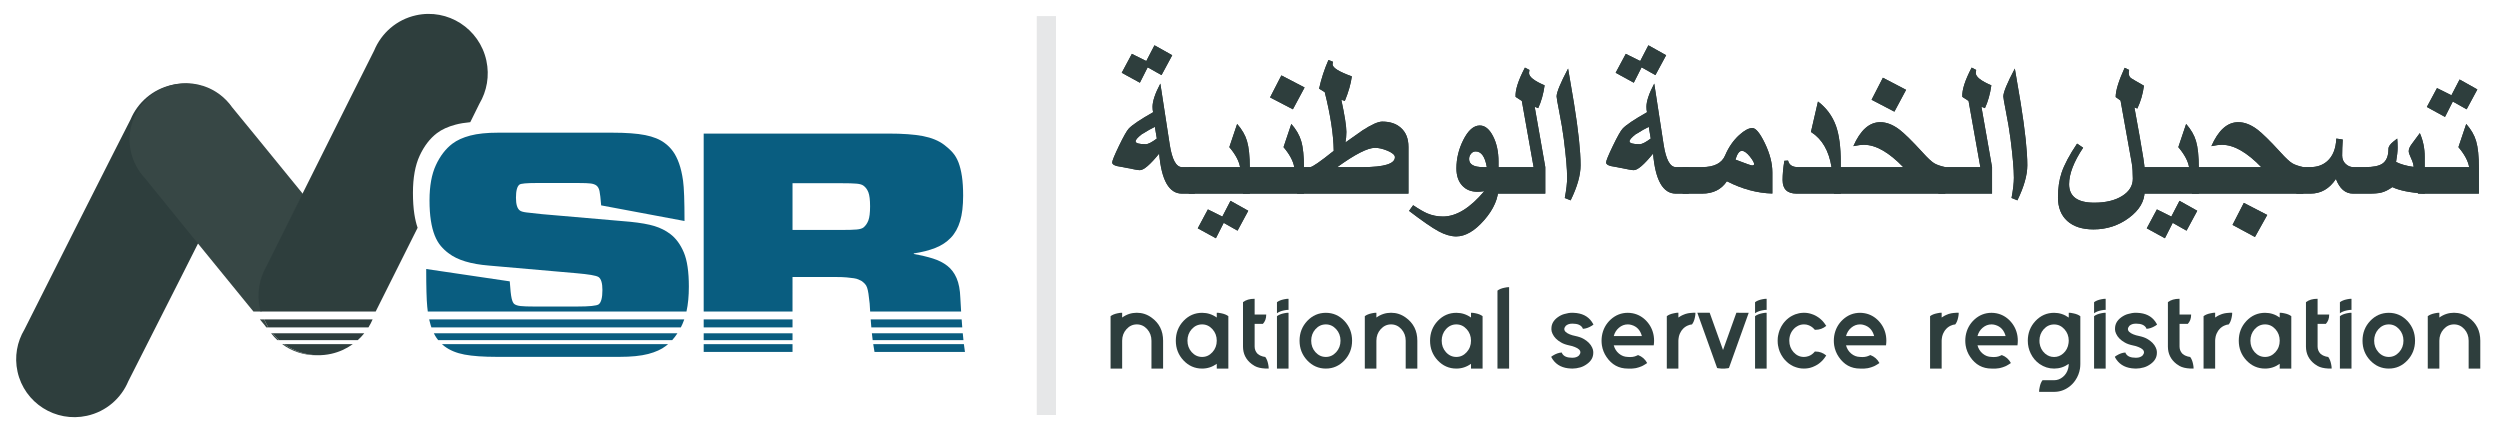 <?xml version="1.0" encoding="utf-8"?>
<!-- Generator: Adobe Illustrator 16.0.0, SVG Export Plug-In . SVG Version: 6.00 Build 0)  -->
<!DOCTYPE svg PUBLIC "-//W3C//DTD SVG 1.1//EN" "http://www.w3.org/Graphics/SVG/1.1/DTD/svg11.dtd">
<svg version="1.1" id="Layer_1" xmlns:x="http://ns.adobe.com/Extensibility/1.0/" xmlns:i="http://ns.adobe.com/AdobeIllustrator/10.0/" xmlns:graph="http://ns.adobe.com/Graphs/1.0/"
	 xmlns="http://www.w3.org/2000/svg" xmlns:xlink="http://www.w3.org/1999/xlink" xmlns:a="http://ns.adobe.com/AdobeSVGViewerExtensions/3.0/"
	 x="0px" y="0px" width="668px" height="115.667px" viewBox="0 0 668 115.667" enable-background="new 0 0 668 115.667"
	 xml:space="preserve">
<rect x="277.023" y="4.299" fill="#E6E7E8" width="5.144" height="106.584"/>
<g>
	<g>
		<g>
			<g>
				<g>
					<path fill="#2E3E3D" d="M573.043,51.084c0,2.675-1.391,5.042-4.167,7.111c-2.779,2.065-5.946,3.099-9.505,3.099
						c-2.987,0-5.312-0.747-6.979-2.242c-1.666-1.494-2.5-3.593-2.5-6.301c0-2.482,0.321-4.678,0.963-6.588
						c0.73-2.169,2.109-4.765,4.141-7.786l1.616,1.093c-2.503,3.751-3.75,6.997-3.75,9.739c0,3.3,2.238,4.949,6.717,4.949
						c3.056,0,5.538-0.594,7.448-1.784c1.909-1.189,2.864-2.731,2.864-4.622c0-1.632-0.096-3.023-0.285-4.168
						c-0.991-5.574-1.988-11.147-2.996-16.718l-1.302-0.938c-0.017-1.666,0.782-4.27,2.396-7.811l1.199,0.572
						c-0.071,0.242-0.105,0.52-0.105,0.832c0,0.591,0.2,1.043,0.597,1.356c0.158,0.121,1.312,0.799,3.466,2.029
						c-0.278,2.153-0.869,4.185-1.771,6.097l-0.78-0.314l1.403,7.76c0.888,4.929,1.331,7.865,1.331,8.801V51.084z"/>
					<path fill="#2E3E3D" d="M587.522,51.734h-16.304v-7.08h13.699c-0.278-1.633-1.234-3.413-2.866-5.341l2.084-6.197
						c1.302,1.494,2.178,3.014,2.63,4.556c0.504,1.668,0.757,4.088,0.757,7.267V51.734z M587.105,56.319l-2.864,5.313l-3.698-2.083
						l-2.084,4.112l-4.843-2.656l2.708-5.05l3.854,1.927l2.188-4.218L587.105,56.319z"/>
					<path fill="#2E3E3D" d="M615.438,51.734h-29.739v-7.08h18.515c-3.854-3.976-7.344-5.965-10.468-5.965
						c-0.816,0-1.771,0.121-2.864,0.363c1.873-4.27,4.27-6.405,7.186-6.405c1.65,0,3.342,0.65,5.08,1.954
						c1.388,1.058,3.463,3.099,6.223,6.118c1.319,1.46,2.335,2.415,3.047,2.866c0.66,0.417,1.666,0.774,3.021,1.07V51.734z
						 M605.803,57.437l-3.282,5.889l-5.989-3.231l3.021-5.885L605.803,57.437z"/>
					<path fill="#2E3E3D" d="M647.884,51.734c-3.906-0.258-6.787-0.84-8.646-1.743c-1.043,0.746-2.023,1.231-2.944,1.459
						c-0.745,0.191-1.848,0.284-3.307,0.284h-4.244c-2.064,0-3.593-1.31-4.582-3.93c-1.719,2.621-3.994,3.93-6.823,3.93h-3.725
						v-7.08h3.725c1.788,0,3.28-0.522,4.479-1.565c1.51-1.319,2.326-3.342,2.447-6.066l1.718,0.26
						c-0.103,1.562-0.154,2.983-0.154,4.27c0,0.904,0.304,1.645,0.912,2.227c0.605,0.583,1.303,0.875,2.083,0.875h3.204
						c2.099,0,3.609-0.305,4.529-0.915c1.095-0.728,1.64-2.047,1.64-3.956c0-0.607,0.452-1.27,1.356-1.98l0.988-0.78
						c0.069,0.695,0.104,1.51,0.104,2.447c0,0.954-0.137,2.223-0.417,3.803c1.232,0.625,2.795,1.068,4.689,1.328
						c0-0.589-0.218-1.351-0.653-2.279c-0.433-0.928-0.65-1.565-0.65-1.913c0-0.556,0.25-1.175,0.755-1.851l2.215-2.995
						c0.867,1.979,1.301,4.088,1.301,6.33V51.734z"/>
					<path fill="#2E3E3D" d="M662.363,51.734h-16.302v-7.08h13.697c-0.278-1.633-1.231-3.413-2.864-5.341l2.084-6.197
						c1.303,1.494,2.179,3.014,2.631,4.556c0.502,1.668,0.754,4.088,0.754,7.267V51.734z M661.947,23.897l-2.865,5.312l-3.697-2.081
						l-2.082,4.113l-4.846-2.654l2.71-5.052l3.852,1.925l2.188-4.218L661.947,23.897z"/>
				</g>
				<g>
					<path fill="#2E3E3D" d="M451.207,51.734h-3.412c-3.454,0-5.485-3.567-6.093-10.703c-2.396,2.953-4.114,4.431-5.156,4.431
						c-0.294,0-0.711-0.055-1.249-0.159l-3.178-0.625l-1.719-0.313c-0.834-0.225-1.25-0.538-1.25-0.937
						c0-0.453,0.608-1.936,1.823-4.454c1.215-2.516,2.082-4.052,2.605-4.608c0.9-0.972,3.071-2.431,6.508-4.376
						c-0.104-0.416-0.156-0.903-0.156-1.458c0-1.493,0.694-3.558,2.084-6.197l2.5,16.249c0.624,4.047,1.718,6.07,3.28,6.07h3.412
						V51.734z M445.191,14.757l-2.865,5.313l-3.697-2.084l-2.083,4.117l-4.843-2.656l2.709-5.054l3.853,1.927l2.188-4.217
						L445.191,14.757z M441.078,37.023l-0.521-3.126c-0.781,0.348-1.979,1.026-3.593,2.032c-1.043,0.833-1.563,1.441-1.563,1.821
						c0,0.521,0.902,0.784,2.707,0.784C438.75,38.533,439.74,38.029,441.078,37.023z"/>
					<path fill="#2E3E3D" d="M473.577,51.708c-4.046-0.105-8.1-1.195-12.162-3.281c-1.458,2.205-3.672,3.306-6.639,3.306h-5.158
						v-7.08h5.158c3.227,0,5.285-1.035,6.171-3.102c0.937-2.205,2.195-4.028,3.775-5.467c1.388-1.251,2.561-1.876,3.517-1.876
						c0.9,0,2.005,1.337,3.307,4.01c1.354,2.811,2.031,5.416,2.031,7.814V51.708z M468.707,43.845c0-0.382-0.374-1.051-1.121-2.005
						c-0.833-1.023-1.554-1.537-2.16-1.537c-0.676,0-1.251,0.781-1.72,2.343c2.692,1.042,4.168,1.561,4.428,1.561
						C468.515,44.207,468.707,44.087,468.707,43.845z"/>
					<path fill="#2E3E3D" d="M491.856,51.734h-11.795c-2.5,0-3.75-1.203-3.75-3.619c0-1.528,0.154-3.246,0.468-5.155l0.991-0.051
						c0.276,1.164,1.161,1.746,2.655,1.746h8.958c-0.695-4.394-2.526-7.527-5.495-9.404l1.875-8.123
						c2.257,1.701,3.862,3.88,4.818,6.535c0.85,2.413,1.274,5.65,1.274,9.712V51.734z"/>
					<path fill="#2E3E3D" d="M519.774,51.734h-29.74v-7.08h18.516c-3.855-3.976-7.343-5.965-10.469-5.965
						c-0.815,0-1.771,0.121-2.863,0.363c1.873-4.27,4.27-6.405,7.187-6.405c1.65,0,3.343,0.65,5.078,1.954
						c1.389,1.058,3.464,3.099,6.224,6.118c1.319,1.46,2.335,2.415,3.046,2.866c0.661,0.417,1.667,0.774,3.022,1.07V51.734z
						 M509.305,24.002l-3.125,5.834l-6.094-3.179l3.021-5.886L509.305,24.002z"/>
					<path fill="#2E3E3D" d="M532.273,51.734H517.95v-7.08h11.199l-3.151-17.684l-1.667-1.094c-0.122-1.805,0.711-4.407,2.5-7.812
						l1.198,0.625c0,0.104-0.035,0.381-0.104,0.832c0,1.009,1.387,2.102,4.165,3.281c-0.329,2.31-0.902,4.341-1.719,6.096
						l-0.936-0.366l2.838,16.122V51.734z"/>
					<path fill="#2E3E3D" d="M541.699,44.159c0,2.622-0.885,5.744-2.656,9.373l-1.561-0.624c0.417-2.222,0.625-4.028,0.625-5.417
						c0-2.24-0.298-5.677-0.887-10.313c-0.277-2.187-0.695-4.677-1.25-7.474c-0.452-2.29-0.678-3.603-0.678-3.933
						c0-1.093,1.024-3.578,3.074-7.447l1.563,9.22C541.109,34.872,541.699,40.408,541.699,44.159z"/>
				</g>
				<g>
					<path fill="#2E3E3D" d="M319.234,51.734h-3.409c-3.457,0-5.487-3.567-6.094-10.703c-2.396,2.953-4.115,4.431-5.157,4.431
						c-0.295,0-0.712-0.055-1.25-0.159l-3.177-0.625l-1.719-0.313c-0.833-0.225-1.25-0.538-1.25-0.937
						c0-0.453,0.607-1.936,1.823-4.454c1.216-2.516,2.084-4.052,2.606-4.608c0.901-0.972,3.072-2.431,6.509-4.376
						c-0.104-0.416-0.156-0.903-0.156-1.458c0-1.493,0.693-3.558,2.083-6.197l2.5,16.249c0.625,4.047,1.72,6.07,3.283,6.07h3.409
						V51.734z M313.22,14.757l-2.864,5.313l-3.7-2.084l-2.083,4.117l-4.845-2.656l2.709-5.054l3.854,1.927l2.187-4.217
						L313.22,14.757z M309.106,37.023l-0.523-3.126c-0.78,0.348-1.978,1.026-3.593,2.032c-1.042,0.833-1.562,1.441-1.562,1.821
						c0,0.521,0.903,0.784,2.709,0.784C306.779,38.533,307.768,38.029,309.106,37.023z"/>
					<path fill="#2E3E3D" d="M333.949,51.734h-16.302v-7.08h13.698c-0.278-1.633-1.233-3.413-2.865-5.341l2.084-6.197
						c1.302,1.494,2.177,3.014,2.629,4.556c0.502,1.668,0.756,4.088,0.756,7.267V51.734z M333.532,56.319l-2.864,5.313l-3.698-2.083
						l-2.084,4.112l-4.843-2.656l2.708-5.05l3.856,1.927l2.188-4.218L333.532,56.319z"/>
					<path fill="#2E3E3D" d="M348.427,51.734h-16.301v-7.08h13.697c-0.277-1.633-1.233-3.413-2.863-5.341l2.083-6.197
						c1.302,1.494,2.179,3.014,2.629,4.556c0.505,1.668,0.756,4.088,0.756,7.267V51.734z M348.583,23.377l-3.126,5.831l-6.093-3.177
						l3.022-5.882L348.583,23.377z"/>
					<path fill="#2E3E3D" d="M376.343,51.734h-29.739v-7.08h3.464c0.591,0,2.69-1.452,6.302-4.351
						c-0.069-4.394-0.868-9.618-2.396-15.677l-1.51-0.939c0.572-2.603,1.405-5.155,2.499-7.655l1.198,0.47
						c0,0.122-0.035,0.345-0.105,0.678c0,0.918,1.719,1.993,5.158,3.228c-0.261,1.944-0.887,4.131-1.877,6.562l-0.938-0.314
						c0.903,4.204,1.355,7.068,1.355,8.594c0,1.007-0.088,1.945-0.26,2.814l4.582-3.23c2.414-1.564,4.168-2.343,5.261-2.343
						c2.049,0,3.688,0.538,4.921,1.615c1.391,1.198,2.084,2.917,2.084,5.155V51.734z M372.723,41.994
						c0-0.588-0.675-1.171-2.031-1.742c-1.233-0.505-2.326-0.755-3.28-0.755c-1.979,0-5.348,1.717-10.104,5.157h6.823
						C369.859,44.654,372.723,43.766,372.723,41.994z"/>
					<path fill="#2E3E3D" d="M400.405,49.938c0,2.988-1.271,5.937-3.814,8.855c-2.544,2.916-5.039,4.375-7.487,4.375
						c-1.441,0-3.017-0.461-4.725-1.38c-1.711-0.922-4.338-2.737-7.878-5.444l1.092-1.51c1.615,1.077,2.873,1.806,3.776,2.186
						c1.304,0.556,2.701,0.833,4.192,0.833c3.559,0,7.239-2.255,11.042-6.77c-0.729,0.105-1.337,0.156-1.822,0.156
						c-1.721,0-3.086-0.56-4.103-1.679c-1.015-1.118-1.522-2.641-1.522-4.568c0-2.605,0.606-5.122,1.822-7.554
						c1.301-2.604,2.777-3.907,4.428-3.907c1.371,0,2.548,0.951,3.527,2.853c0.981,1.9,1.472,4.18,1.472,6.836V49.938z
						 M397.28,44.654c-0.485-2.797-1.476-4.194-2.969-4.194c-0.538,0-0.98,0.232-1.328,0.704c-0.295,0.397-0.442,0.839-0.442,1.328
						c0,1.441,1.25,2.162,3.75,2.162H397.28z"/>
					<path fill="#2E3E3D" d="M412.904,51.734h-14.322v-7.08h11.199l-3.15-17.684l-1.668-1.094c-0.121-1.805,0.712-4.407,2.499-7.812
						l1.198,0.625c0,0.104-0.035,0.381-0.104,0.832c0,1.009,1.389,2.102,4.166,3.281c-0.33,2.31-0.901,4.341-1.717,6.096
						l-0.938-0.366l2.837,16.122V51.734z"/>
					<path fill="#2E3E3D" d="M422.333,44.159c0,2.622-0.886,5.744-2.658,9.373l-1.562-0.624c0.417-2.222,0.626-4.028,0.626-5.417
						c0-2.24-0.296-5.677-0.886-10.313c-0.278-2.187-0.694-4.677-1.249-7.474c-0.452-2.29-0.679-3.603-0.679-3.933
						c0-1.093,1.023-3.578,3.073-7.447l1.563,9.22C421.742,34.872,422.333,40.408,422.333,44.159z"/>
				</g>
				<g>
					<path fill="#2E3E3D" d="M573.043,51.084c0,2.675-1.391,5.042-4.167,7.111c-2.779,2.065-5.946,3.099-9.505,3.099
						c-2.987,0-5.312-0.747-6.979-2.242c-1.666-1.494-2.5-3.593-2.5-6.301c0-2.482,0.321-4.678,0.963-6.588
						c0.73-2.169,2.109-4.765,4.141-7.786l1.616,1.093c-2.503,3.751-3.75,6.997-3.75,9.739c0,3.3,2.238,4.949,6.717,4.949
						c3.056,0,5.538-0.594,7.448-1.784c1.909-1.189,2.864-2.731,2.864-4.622c0-1.632-0.096-3.023-0.285-4.168
						c-0.991-5.574-1.988-11.147-2.996-16.718l-1.302-0.938c-0.017-1.666,0.782-4.27,2.396-7.811l1.199,0.572
						c-0.071,0.242-0.105,0.52-0.105,0.832c0,0.591,0.2,1.043,0.597,1.356c0.158,0.121,1.312,0.799,3.466,2.029
						c-0.278,2.153-0.869,4.185-1.771,6.097l-0.78-0.314l1.403,7.76c0.888,4.929,1.331,7.865,1.331,8.801V51.084z"/>
					<path fill="#2E3E3D" d="M587.522,51.734h-16.304v-7.08h13.699c-0.278-1.633-1.234-3.413-2.866-5.341l2.084-6.197
						c1.302,1.494,2.178,3.014,2.63,4.556c0.504,1.668,0.757,4.088,0.757,7.267V51.734z M587.105,56.319l-2.864,5.313l-3.698-2.083
						l-2.084,4.112l-4.843-2.656l2.708-5.05l3.854,1.927l2.188-4.218L587.105,56.319z"/>
					<path fill="#2E3E3D" d="M615.438,51.734h-29.739v-7.08h18.515c-3.854-3.976-7.344-5.965-10.468-5.965
						c-0.816,0-1.771,0.121-2.864,0.363c1.873-4.27,4.27-6.405,7.186-6.405c1.65,0,3.342,0.65,5.08,1.954
						c1.388,1.058,3.463,3.099,6.223,6.118c1.319,1.46,2.335,2.415,3.047,2.866c0.66,0.417,1.666,0.774,3.021,1.07V51.734z
						 M605.803,57.437l-3.282,5.889l-5.989-3.231l3.021-5.885L605.803,57.437z"/>
					<path fill="#2E3E3D" d="M647.884,51.734c-3.906-0.258-6.787-0.84-8.646-1.743c-1.043,0.746-2.023,1.231-2.944,1.459
						c-0.745,0.191-1.848,0.284-3.307,0.284h-4.244c-2.064,0-3.593-1.31-4.582-3.93c-1.719,2.621-3.994,3.93-6.823,3.93h-3.725
						v-7.08h3.725c1.788,0,3.28-0.522,4.479-1.565c1.51-1.319,2.326-3.342,2.447-6.066l1.718,0.26
						c-0.103,1.562-0.154,2.983-0.154,4.27c0,0.904,0.304,1.645,0.912,2.227c0.605,0.583,1.303,0.875,2.083,0.875h3.204
						c2.099,0,3.609-0.305,4.529-0.915c1.095-0.728,1.64-2.047,1.64-3.956c0-0.607,0.452-1.27,1.356-1.98l0.988-0.78
						c0.069,0.695,0.104,1.51,0.104,2.447c0,0.954-0.137,2.223-0.417,3.803c1.232,0.625,2.795,1.068,4.689,1.328
						c0-0.589-0.218-1.351-0.653-2.279c-0.433-0.928-0.65-1.565-0.65-1.913c0-0.556,0.25-1.175,0.755-1.851l2.215-2.995
						c0.867,1.979,1.301,4.088,1.301,6.33V51.734z"/>
					<path fill="#2E3E3D" d="M662.363,51.734h-16.302v-7.08h13.697c-0.278-1.633-1.231-3.413-2.864-5.341l2.084-6.197
						c1.303,1.494,2.179,3.014,2.631,4.556c0.502,1.668,0.754,4.088,0.754,7.267V51.734z M661.947,23.897l-2.865,5.312l-3.697-2.081
						l-2.082,4.113l-4.846-2.654l2.71-5.052l3.852,1.925l2.188-4.218L661.947,23.897z"/>
				</g>
				<g>
					<path fill="#2E3E3D" d="M451.207,51.734h-3.412c-3.454,0-5.485-3.567-6.093-10.703c-2.396,2.953-4.114,4.431-5.156,4.431
						c-0.294,0-0.711-0.055-1.249-0.159l-3.178-0.625l-1.719-0.313c-0.834-0.225-1.25-0.538-1.25-0.937
						c0-0.453,0.608-1.936,1.823-4.454c1.215-2.516,2.082-4.052,2.605-4.608c0.9-0.972,3.071-2.431,6.508-4.376
						c-0.104-0.416-0.156-0.903-0.156-1.458c0-1.493,0.694-3.558,2.084-6.197l2.5,16.249c0.624,4.047,1.718,6.07,3.28,6.07h3.412
						V51.734z M445.191,14.757l-2.865,5.313l-3.697-2.084l-2.083,4.117l-4.843-2.656l2.709-5.054l3.853,1.927l2.188-4.217
						L445.191,14.757z M441.078,37.023l-0.521-3.126c-0.781,0.348-1.979,1.026-3.593,2.032c-1.043,0.833-1.563,1.441-1.563,1.821
						c0,0.521,0.902,0.784,2.707,0.784C438.75,38.533,439.74,38.029,441.078,37.023z"/>
					<path fill="#2E3E3D" d="M473.577,51.708c-4.046-0.105-8.1-1.195-12.162-3.281c-1.458,2.205-3.672,3.306-6.639,3.306h-5.158
						v-7.08h5.158c3.227,0,5.285-1.035,6.171-3.102c0.937-2.205,2.195-4.028,3.775-5.467c1.388-1.251,2.561-1.876,3.517-1.876
						c0.9,0,2.005,1.337,3.307,4.01c1.354,2.811,2.031,5.416,2.031,7.814V51.708z M468.707,43.845c0-0.382-0.374-1.051-1.121-2.005
						c-0.833-1.023-1.554-1.537-2.16-1.537c-0.676,0-1.251,0.781-1.72,2.343c2.692,1.042,4.168,1.561,4.428,1.561
						C468.515,44.207,468.707,44.087,468.707,43.845z"/>
					<path fill="#2E3E3D" d="M491.856,51.734h-11.795c-2.5,0-3.75-1.203-3.75-3.619c0-1.528,0.154-3.246,0.468-5.155l0.991-0.051
						c0.276,1.164,1.161,1.746,2.655,1.746h8.958c-0.695-4.394-2.526-7.527-5.495-9.404l1.875-8.123
						c2.257,1.701,3.862,3.88,4.818,6.535c0.85,2.413,1.274,5.65,1.274,9.712V51.734z"/>
					<path fill="#2E3E3D" d="M519.774,51.734h-29.74v-7.08h18.516c-3.855-3.976-7.343-5.965-10.469-5.965
						c-0.815,0-1.771,0.121-2.863,0.363c1.873-4.27,4.27-6.405,7.187-6.405c1.65,0,3.343,0.65,5.078,1.954
						c1.389,1.058,3.464,3.099,6.224,6.118c1.319,1.46,2.335,2.415,3.046,2.866c0.661,0.417,1.667,0.774,3.022,1.07V51.734z
						 M509.305,24.002l-3.125,5.834l-6.094-3.179l3.021-5.886L509.305,24.002z"/>
					<path fill="#2E3E3D" d="M532.273,51.734H517.95v-7.08h11.199l-3.151-17.684l-1.667-1.094c-0.122-1.805,0.711-4.407,2.5-7.812
						l1.198,0.625c0,0.104-0.035,0.381-0.104,0.832c0,1.009,1.387,2.102,4.165,3.281c-0.329,2.31-0.902,4.341-1.719,6.096
						l-0.936-0.366l2.838,16.122V51.734z"/>
					<path fill="#2E3E3D" d="M541.699,44.159c0,2.622-0.885,5.744-2.656,9.373l-1.561-0.624c0.417-2.222,0.625-4.028,0.625-5.417
						c0-2.24-0.298-5.677-0.887-10.313c-0.277-2.187-0.695-4.677-1.25-7.474c-0.452-2.29-0.678-3.603-0.678-3.933
						c0-1.093,1.024-3.578,3.074-7.447l1.563,9.22C541.109,34.872,541.699,40.408,541.699,44.159z"/>
				</g>
				<g>
					<path fill="#2E3E3D" d="M319.234,51.734h-3.409c-3.457,0-5.487-3.567-6.094-10.703c-2.396,2.953-4.115,4.431-5.157,4.431
						c-0.295,0-0.712-0.055-1.25-0.159l-3.177-0.625l-1.719-0.313c-0.833-0.225-1.25-0.538-1.25-0.937
						c0-0.453,0.607-1.936,1.823-4.454c1.216-2.516,2.084-4.052,2.606-4.608c0.901-0.972,3.072-2.431,6.509-4.376
						c-0.104-0.416-0.156-0.903-0.156-1.458c0-1.493,0.693-3.558,2.083-6.197l2.5,16.249c0.625,4.047,1.72,6.07,3.283,6.07h3.409
						V51.734z M313.22,14.757l-2.864,5.313l-3.7-2.084l-2.083,4.117l-4.845-2.656l2.709-5.054l3.854,1.927l2.187-4.217
						L313.22,14.757z M309.106,37.023l-0.523-3.126c-0.78,0.348-1.978,1.026-3.593,2.032c-1.042,0.833-1.562,1.441-1.562,1.821
						c0,0.521,0.903,0.784,2.709,0.784C306.779,38.533,307.768,38.029,309.106,37.023z"/>
					<path fill="#2E3E3D" d="M333.949,51.734h-16.302v-7.08h13.698c-0.278-1.633-1.233-3.413-2.865-5.341l2.084-6.197
						c1.302,1.494,2.177,3.014,2.629,4.556c0.502,1.668,0.756,4.088,0.756,7.267V51.734z M333.532,56.319l-2.864,5.313l-3.698-2.083
						l-2.084,4.112l-4.843-2.656l2.708-5.05l3.856,1.927l2.188-4.218L333.532,56.319z"/>
					<path fill="#2E3E3D" d="M348.427,51.734h-16.301v-7.08h13.697c-0.277-1.633-1.233-3.413-2.863-5.341l2.083-6.197
						c1.302,1.494,2.179,3.014,2.629,4.556c0.505,1.668,0.756,4.088,0.756,7.267V51.734z M348.583,23.377l-3.126,5.831l-6.093-3.177
						l3.022-5.882L348.583,23.377z"/>
					<path fill="#2E3E3D" d="M376.343,51.734h-29.739v-7.08h3.464c0.591,0,2.69-1.452,6.302-4.351
						c-0.069-4.394-0.868-9.618-2.396-15.677l-1.51-0.939c0.572-2.603,1.405-5.155,2.499-7.655l1.198,0.47
						c0,0.122-0.035,0.345-0.105,0.678c0,0.918,1.719,1.993,5.158,3.228c-0.261,1.944-0.887,4.131-1.877,6.562l-0.938-0.314
						c0.903,4.204,1.355,7.068,1.355,8.594c0,1.007-0.088,1.945-0.26,2.814l4.582-3.23c2.414-1.564,4.168-2.343,5.261-2.343
						c2.049,0,3.688,0.538,4.921,1.615c1.391,1.198,2.084,2.917,2.084,5.155V51.734z M372.723,41.994
						c0-0.588-0.675-1.171-2.031-1.742c-1.233-0.505-2.326-0.755-3.28-0.755c-1.979,0-5.348,1.717-10.104,5.157h6.823
						C369.859,44.654,372.723,43.766,372.723,41.994z"/>
					<path fill="#2E3E3D" d="M400.405,49.938c0,2.988-1.271,5.937-3.814,8.855c-2.544,2.916-5.039,4.375-7.487,4.375
						c-1.441,0-3.017-0.461-4.725-1.38c-1.711-0.922-4.338-2.737-7.878-5.444l1.092-1.51c1.615,1.077,2.873,1.806,3.776,2.186
						c1.304,0.556,2.701,0.833,4.192,0.833c3.559,0,7.239-2.255,11.042-6.77c-0.729,0.105-1.337,0.156-1.822,0.156
						c-1.721,0-3.086-0.56-4.103-1.679c-1.015-1.118-1.522-2.641-1.522-4.568c0-2.605,0.606-5.122,1.822-7.554
						c1.301-2.604,2.777-3.907,4.428-3.907c1.371,0,2.548,0.951,3.527,2.853c0.981,1.9,1.472,4.18,1.472,6.836V49.938z
						 M397.28,44.654c-0.485-2.797-1.476-4.194-2.969-4.194c-0.538,0-0.98,0.232-1.328,0.704c-0.295,0.397-0.442,0.839-0.442,1.328
						c0,1.441,1.25,2.162,3.75,2.162H397.28z"/>
					<path fill="#2E3E3D" d="M412.904,51.734h-14.322v-7.08h11.199l-3.15-17.684l-1.668-1.094c-0.121-1.805,0.712-4.407,2.499-7.812
						l1.198,0.625c0,0.104-0.035,0.381-0.104,0.832c0,1.009,1.389,2.102,4.166,3.281c-0.33,2.31-0.901,4.341-1.717,6.096
						l-0.938-0.366l2.837,16.122V51.734z"/>
					<path fill="#2E3E3D" d="M422.333,44.159c0,2.622-0.886,5.744-2.658,9.373l-1.562-0.624c0.417-2.222,0.626-4.028,0.626-5.417
						c0-2.24-0.296-5.677-0.886-10.313c-0.278-2.187-0.694-4.677-1.249-7.474c-0.452-2.29-0.679-3.603-0.679-3.933
						c0-1.093,1.023-3.578,3.073-7.447l1.563,9.22C421.742,34.872,422.333,40.408,422.333,44.159z"/>
				</g>
			</g>
		</g>
		<g>
			<g>
				<path fill="#2E3E3D" d="M62.64,45.756c1.96-3.269,2.728-7.254,1.848-11.261c-1.836-8.361-10.138-13.643-18.542-11.798
					c-5.167,1.135-9.167,4.704-11.057,9.226C34.503,32.566,6.817,87.349,6.527,88.042C4.568,91.31,3.8,95.295,4.681,99.301
					c1.836,8.361,10.138,13.644,18.542,11.798c5.167-1.134,9.167-4.702,11.056-9.225C34.665,101.232,62.351,46.449,62.64,45.756z"/>
				<g>
					<path fill="#374745" d="M69.675,82.45c-0.895-4.101-0.121-8.179,1.859-11.522c0.112-0.271,4.312-8.71,9.463-19.037
						c-8.899-10.93-18.709-22.952-18.985-23.245c-1.811-2.585-4.443-4.625-7.676-5.676c-7.909-2.567-16.401,1.762-18.969,9.671
						c-1.762,5.424-0.278,11.123,3.38,14.997c0.343,0.49,21.136,26.031,28.968,35.6h2.152C69.798,82.979,69.734,82.716,69.675,82.45
						z"/>
					<path fill="#374745" d="M70.604,85.345h-1.162c0.722,0.877,1.153,1.399,1.208,1.459c0.161,0.228,0.33,0.451,0.504,0.674h0.562
						C71.296,86.803,70.924,86.089,70.604,85.345z"/>
					<path fill="#374745" d="M72.844,89.057h-0.399c0.502,0.653,1.062,1.267,1.671,1.834h0.473
						C73.962,90.331,73.378,89.717,72.844,89.057z"/>
					<path fill="#374745" d="M75.4,91.96c1.275,0.945,2.722,1.704,4.314,2.221c1.681,0.545,3.389,0.777,5.06,0.731
						c-3.233-0.061-6.31-1.124-8.857-2.952H75.4z"/>
					<path fill="#2E3E3D" d="M70.604,85.345c0.32,0.744,0.692,1.458,1.112,2.133h26.732c0.425-0.681,0.798-1.395,1.116-2.133H70.604
						z"/>
					<path fill="#2E3E3D" d="M75.917,91.96c2.547,1.828,5.624,2.892,8.857,2.952c1.217,0.023,2.456-0.091,3.697-0.365
						c2.154-0.475,4.105-1.372,5.791-2.587H75.917z"/>
					<path fill="#2E3E3D" d="M69.442,82.45c0.058,0.267,0.122,0.529,0.192,0.788h30.75c1.901-3.773,6.384-12.729,11.203-22.375
						c-0.366-1.055-0.657-2.274-0.87-3.656c-0.252-1.629-0.377-3.516-0.377-5.659c0-4.051,0.598-7.367,1.795-9.951
						c1.196-2.583,2.741-4.594,4.633-6.032c1.274-0.969,2.934-1.724,4.981-2.268c1.13-0.299,2.438-0.514,3.909-0.649
						c1.474-2.964,2.391-4.817,2.441-4.94c1.981-3.344,2.755-7.423,1.859-11.525c-1.869-8.561-10.285-13.976-18.796-12.096
						c-5.235,1.157-9.282,4.804-11.192,9.431c-0.239,0.405-10.947,21.818-19.207,38.374c-5.152,10.327-9.352,18.765-9.463,19.037
						C69.32,74.271,68.546,78.349,69.442,82.45z"/>
					<path fill="#2E3E3D" d="M72.844,89.057c0.534,0.66,1.118,1.273,1.745,1.834h20.999c0.628-0.566,1.21-1.18,1.738-1.834H72.844z"
						/>
				</g>
			</g>
			<g>
				<path fill="none" d="M233.177,90.891c-0.08-0.605-0.148-1.217-0.212-1.834h-21.203v1.834H233.177z"/>
				<path fill="none" d="M228.932,61.322c0.825-0.081,1.417-0.258,1.776-0.529c0.573-0.461,1.013-1.091,1.319-1.892
					c0.305-0.8,0.458-2.055,0.458-3.764c0-1.736-0.153-2.991-0.458-3.764c-0.306-0.773-0.746-1.364-1.319-1.77
					c-0.359-0.271-0.951-0.448-1.776-0.528c-0.825-0.082-2.297-0.124-4.414-0.124h-12.756v12.492h12.756
					C226.635,61.444,228.107,61.404,228.932,61.322z"/>
				<path fill="none" d="M211.762,87.478h21.055c-0.057-0.689-0.113-1.4-0.167-2.133h-20.888V87.478z"/>
				<path fill="none" d="M188.026,90.891v-1.834h-7.018c-0.435,0.67-0.904,1.281-1.405,1.834H188.026z"/>
				<path fill="none" d="M182.838,85.345c-0.15,0.431-0.311,0.843-0.488,1.236c-0.139,0.307-0.282,0.604-0.431,0.896h6.106v-2.133
					H182.838z"/>
				<path fill="none" d="M232.054,78.492c-0.108-0.706-0.233-1.261-0.377-1.667c-0.144-0.407-0.341-0.74-0.592-0.997
					c-0.252-0.258-0.521-0.495-0.808-0.713c-0.323-0.163-0.628-0.312-0.915-0.447c-0.287-0.136-0.691-0.244-1.211-0.325
					c-0.521-0.082-1.167-0.155-1.938-0.224c-0.772-0.067-1.732-0.103-2.88-0.103h-11.572v9.222h20.743
					c-0.044-0.684-0.087-1.384-0.128-2.101C232.27,80.08,232.162,79.199,232.054,78.492z"/>
				<path fill="#095D80" d="M184.063,76.598c0-3.981-0.451-7.04-1.354-9.169c-0.903-2.132-2.109-3.767-3.62-4.908
					c-1.216-0.92-2.617-1.623-4.2-2.11c-1.584-0.487-3.74-0.87-6.465-1.148l-23.651-2.046c-1.953-0.195-3.343-0.349-4.172-0.461
					c-0.829-0.11-1.391-0.277-1.686-0.5c-0.701-0.502-1.05-1.644-1.05-3.426c0-1.866,0.313-3.036,0.939-3.51
					c0.368-0.277,1.878-0.417,4.531-0.417h11.273c1.51,0,2.588,0.042,3.233,0.126c0.644,0.083,1.15,0.264,1.52,0.542
					c0.405,0.307,0.682,0.802,0.829,1.484c0.146,0.682,0.293,1.956,0.441,3.822l22.27,4.177c0-5.346-0.129-8.932-0.387-10.757
					c-0.258-1.823-0.617-3.376-1.078-4.657c-0.461-1.281-1.004-2.354-1.631-3.216c-0.626-0.864-1.363-1.603-2.21-2.214
					c-1.29-0.974-3.021-1.678-5.195-2.11c-2.174-0.432-5.12-0.647-8.841-0.647h-30.447c-3.021,0-5.508,0.257-7.46,0.771
					c-1.954,0.516-3.537,1.233-4.753,2.152c-1.805,1.366-3.28,3.273-4.42,5.724c-1.142,2.451-1.713,5.597-1.713,9.441
					c0,2.032,0.119,3.821,0.359,5.367c0.239,1.546,0.581,2.876,1.023,3.988c0.441,1.114,0.985,2.055,1.63,2.821
					c0.644,0.766,1.354,1.427,2.127,1.983c2.321,1.783,5.894,2.869,10.721,3.259l23.43,2.047c1.583,0.139,2.882,0.292,3.896,0.458
					c1.013,0.169,1.686,0.363,2.017,0.587c0.663,0.5,0.995,1.643,0.995,3.425c0,2.063-0.332,3.343-0.995,3.844
					c-0.552,0.39-2.487,0.585-5.803,0.585h-11.438c-1.658,0-2.865-0.042-3.62-0.127c-0.756-0.083-1.317-0.264-1.686-0.541
					c-0.295-0.224-0.534-0.731-0.718-1.526c-0.185-0.793-0.351-2.304-0.498-4.531l-22.325-3.301c0,4.818,0.091,8.18,0.276,10.088
					c0.042,0.44,0.092,0.862,0.146,1.272h69.122C183.85,81.319,184.063,79.106,184.063,76.598z"/>
				<path fill="#095D80" d="M118.746,92.513c1.437,1.087,3.232,1.831,5.388,2.234c2.155,0.405,5.037,0.606,8.648,0.606h32.714
					c3.168,0,5.737-0.257,7.708-0.771c1.971-0.516,3.546-1.234,4.725-2.151c0.197-0.15,0.39-0.308,0.578-0.471h-60.42
					C118.299,92.156,118.518,92.34,118.746,92.513z"/>
				<path fill="#095D80" d="M182.35,86.582c0.177-0.394,0.338-0.806,0.488-1.236h-68.167c0.119,0.541,0.251,1.053,0.399,1.529
					c0.064,0.207,0.131,0.407,0.2,0.604h66.649C182.068,87.186,182.211,86.888,182.35,86.582z"/>
				<path fill="#095D80" d="M181.008,89.057h-65.082c0.216,0.438,0.446,0.841,0.692,1.201c0.15,0.22,0.307,0.431,0.469,0.633h62.516
					C180.104,90.338,180.573,89.727,181.008,89.057z"/>
				<rect x="188.026" y="85.345" fill="#095D80" width="23.736" height="2.133"/>
				<path fill="#095D80" d="M233.177,90.891h24.257c-0.062-0.576-0.122-1.187-0.181-1.834h-24.288
					C233.029,89.674,233.098,90.286,233.177,90.891z"/>
				<path fill="#095D80" d="M232.65,85.345c0.054,0.732,0.11,1.443,0.167,2.133h24.3c-0.057-0.704-0.111-1.415-0.163-2.133H232.65z"
					/>
				<rect x="188.026" y="91.96" fill="#095D80" width="23.736" height="2.073"/>
				<path fill="#095D80" d="M233.669,94.034h24.167c-0.097-0.614-0.191-1.308-0.282-2.073h-24.226
					C233.433,92.658,233.543,93.352,233.669,94.034z"/>
				<path fill="#095D80" d="M211.762,74.016h11.572c1.148,0,2.108,0.035,2.88,0.103c0.771,0.068,1.417,0.142,1.938,0.224
					c0.52,0.081,0.924,0.189,1.211,0.325c0.287,0.136,0.592,0.284,0.915,0.447c0.287,0.218,0.556,0.455,0.808,0.713
					c0.251,0.257,0.448,0.59,0.592,0.997c0.144,0.406,0.269,0.961,0.377,1.667c0.107,0.707,0.215,1.588,0.323,2.646
					c0.041,0.717,0.084,1.417,0.128,2.101h24.306c-0.078-1.21-0.149-2.438-0.213-3.688c-0.072-2.115-0.403-3.857-0.996-5.228
					c-0.591-1.369-1.418-2.468-2.476-3.295c-1.059-0.829-2.341-1.479-3.848-1.953c-1.508-0.476-3.212-0.875-5.113-1.202v-0.162
					c2.188-0.325,4.107-0.814,5.759-1.464c1.65-0.652,3.032-1.562,4.144-2.728c1.112-1.165,1.938-2.65,2.476-4.455
					c0.539-1.803,0.807-4.061,0.807-6.773c0-2.008-0.107-3.73-0.323-5.168c-0.215-1.438-0.521-2.671-0.915-3.703
					c-0.395-1.031-0.906-1.904-1.534-2.625c-0.628-0.717-1.391-1.416-2.288-2.094c-1.472-1.112-3.364-1.892-5.679-2.341
					c-2.314-0.447-5.409-0.67-9.285-0.67h-49.303v47.549h23.736V74.016z M211.762,48.952h12.756c2.117,0,3.588,0.042,4.414,0.124
					c0.825,0.08,1.417,0.257,1.776,0.528c0.573,0.406,1.013,0.997,1.319,1.77c0.305,0.773,0.458,2.028,0.458,3.764
					c0,1.708-0.153,2.964-0.458,3.764c-0.306,0.801-0.746,1.431-1.319,1.892c-0.359,0.271-0.951,0.448-1.776,0.529
					c-0.825,0.082-2.297,0.122-4.414,0.122h-12.756V48.952z"/>
				<rect x="188.026" y="89.057" fill="#095D80" width="23.736" height="1.834"/>
			</g>
		</g>
	</g>
	<g>
		<path fill="#2E3E3D" d="M307.669,84.844c2.073,1.476,3.11,3.54,3.11,6.189v7.45h-3.11v-7.45c0-1.202-0.379-2.229-1.139-3.079
			c-0.769-0.851-1.694-1.276-2.776-1.276c-1.072,0-1.993,0.426-2.762,1.276c-0.769,0.85-1.153,1.877-1.153,3.079v7.45h-3.095V84.479
			c0.465-0.354,1.097-0.612,1.896-0.772c0.445-0.092,0.779-0.138,1.001-0.138c0.081,0,0.146,0.005,0.197,0.016v1.26
			c1.184-0.851,2.489-1.275,3.915-1.275C305.19,83.569,306.496,83.994,307.669,84.844z"/>
		<path fill="#2E3E3D" d="M325.119,83.584c0.061-0.011,0.127-0.016,0.197-0.016c0.233,0,0.567,0.046,1.002,0.138
			c0.799,0.16,1.431,0.419,1.896,0.772v14.005h-3.096v-1.274c-1.183,0.85-2.488,1.274-3.915,1.274c-1.942,0-3.601-0.727-4.977-2.185
			c-1.366-1.457-2.049-3.212-2.049-5.266c0-2.063,0.683-3.823,2.049-5.279c1.375-1.446,3.034-2.17,4.977-2.17
			c1.426,0,2.731,0.419,3.915,1.26V83.584z M321.204,95.375c1.073,0,1.993-0.426,2.761-1.274c0.769-0.851,1.153-1.872,1.153-3.066
			c0-1.202-0.385-2.229-1.153-3.079c-0.769-0.851-1.688-1.276-2.761-1.276c-1.083,0-2.008,0.426-2.777,1.276
			c-0.759,0.85-1.138,1.877-1.138,3.079c0,1.194,0.379,2.216,1.138,3.066C319.196,94.949,320.122,95.375,321.204,95.375z"/>
		<path fill="#2E3E3D" d="M338.851,97.271c0.091,0.436,0.137,0.772,0.137,1.017c0,0.07-0.005,0.135-0.016,0.196l-0.94-0.016
			c-1.153-0.06-2.083-0.287-2.792-0.682c-0.334-0.191-0.597-0.364-0.789-0.516c-1.548-1.183-2.321-2.742-2.321-4.674V80.732
			c0.789-0.598,1.795-0.896,3.019-0.896h0.091v4.204h3.095v0.075c0,0.981-0.297,1.791-0.895,2.429h-2.2v6.054
			c0,0.719,0.243,1.346,0.729,1.881c0.101,0.081,0.202,0.157,0.304,0.228c0.07,0.051,0.141,0.103,0.212,0.153
			c0.081,0.04,0.146,0.075,0.197,0.105c0.051,0.021,0.101,0.046,0.152,0.075c0.202,0.092,0.4,0.162,0.591,0.213
			c0.062,0.021,0.157,0.041,0.289,0.061c0.08,0.021,0.162,0.036,0.242,0.046h0.031c0.019,0,0.051,0.005,0.091,0.016
			C338.44,95.859,338.699,96.491,338.851,97.271z"/>
		<path fill="#2E3E3D" d="M341.204,80.747c0.465-0.354,1.097-0.612,1.896-0.774c0.465-0.091,0.81-0.137,1.031-0.137
			c0.071,0,0.127,0.006,0.166,0.017v2.958c-0.039-0.01-0.095-0.016-0.166-0.016c-0.222,0-0.566,0.046-1.031,0.137
			c-0.8,0.162-1.432,0.419-1.896,0.775V80.747z M341.204,84.479c0.465-0.354,1.097-0.612,1.896-0.772
			c0.445-0.092,0.778-0.138,1.002-0.138c0.08,0,0.146,0.005,0.195,0.016v14.899h-3.094V84.479z"/>
		<path fill="#2E3E3D" d="M354.268,83.584c1.932,0,3.585,0.724,4.961,2.17c1.366,1.456,2.049,3.216,2.049,5.279
			c0,2.054-0.683,3.809-2.049,5.266c-1.376,1.458-3.029,2.185-4.961,2.185c-1.942,0-3.602-0.727-4.977-2.185
			c-1.367-1.457-2.05-3.212-2.05-5.266c0-2.063,0.683-3.823,2.05-5.279C350.667,84.308,352.326,83.584,354.268,83.584z
			 M354.268,95.375c1.07,0,1.992-0.426,2.762-1.274c0.769-0.851,1.152-1.872,1.152-3.066c0-1.202-0.384-2.229-1.152-3.079
			c-0.77-0.851-1.691-1.276-2.762-1.276c-1.084,0-2.009,0.426-2.777,1.276c-0.759,0.85-1.138,1.877-1.138,3.079
			c0,1.194,0.379,2.216,1.138,3.066C352.259,94.949,353.184,95.375,354.268,95.375z"/>
		<path fill="#2E3E3D" d="M375.602,84.844c2.073,1.476,3.11,3.54,3.11,6.189v7.45h-3.11v-7.45c0-1.202-0.38-2.229-1.14-3.079
			c-0.768-0.851-1.693-1.276-2.775-1.276c-1.072,0-1.993,0.426-2.762,1.276c-0.769,0.85-1.152,1.877-1.152,3.079v7.45h-3.096V84.479
			c0.464-0.354,1.098-0.612,1.896-0.772c0.444-0.092,0.778-0.138,1.002-0.138c0.079,0,0.146,0.005,0.197,0.016v1.26
			c1.183-0.851,2.488-1.275,3.914-1.275C373.123,83.569,374.427,83.994,375.602,84.844z"/>
		<path fill="#2E3E3D" d="M393.052,83.584c0.06-0.011,0.126-0.016,0.196-0.016c0.232,0,0.567,0.046,1.002,0.138
			c0.798,0.16,1.431,0.419,1.896,0.772v14.005h-3.095v-1.274c-1.184,0.85-2.489,1.274-3.915,1.274c-1.942,0-3.602-0.727-4.977-2.185
			c-1.366-1.457-2.05-3.212-2.05-5.266c0-2.063,0.684-3.823,2.05-5.279c1.375-1.446,3.034-2.17,4.977-2.17
			c1.426,0,2.731,0.419,3.915,1.26V83.584z M389.137,95.375c1.072,0,1.993-0.426,2.761-1.274c0.77-0.851,1.154-1.872,1.154-3.066
			c0-1.202-0.385-2.229-1.154-3.079c-0.768-0.851-1.688-1.276-2.761-1.276c-1.083,0-2.01,0.426-2.777,1.276
			c-0.759,0.85-1.138,1.877-1.138,3.079c0,1.194,0.379,2.216,1.138,3.066C387.127,94.949,388.054,95.375,389.137,95.375z"/>
		<path fill="#2E3E3D" d="M403.234,98.484h-3.111V77.651c0.466-0.363,1.098-0.622,1.896-0.773c0.466-0.101,0.819-0.151,1.062-0.151
			c0.062,0,0.112,0.005,0.153,0.015V98.484z"/>
		<path fill="#2E3E3D" d="M423.111,90.534c1.133,0.638,1.906,1.422,2.321,2.353c0.191,0.425,0.288,0.799,0.288,1.123v0.272
			c0,1.193-0.561,2.189-1.685,2.989c-0.586,0.425-1.178,0.724-1.774,0.895c-0.738,0.213-1.446,0.318-2.124,0.318h-0.016
			c-0.082,0-0.202-0.005-0.364-0.016c-2.165-0.079-3.778-0.873-4.84-2.38c-0.284-0.406-0.426-0.664-0.426-0.775
			c0.131-0.101,0.289-0.208,0.47-0.319c0.8-0.494,1.58-0.763,2.338-0.803c0.021,0.071,0.056,0.157,0.107,0.257
			c0,0.011,0.004,0.021,0.014,0.03c0.01,0.021,0.021,0.035,0.031,0.046c0.434,0.708,1.295,1.063,2.579,1.063h0.196
			c0.699-0.01,1.255-0.207,1.67-0.593c0.253-0.303,0.38-0.592,0.38-0.864c0-0.545-0.486-1.011-1.458-1.396
			c-0.484-0.202-0.965-0.343-1.44-0.425c-0.951-0.201-1.695-0.464-2.231-0.788c-1.132-0.638-1.905-1.421-2.32-2.353
			c-0.193-0.425-0.29-0.793-0.29-1.107v-0.272c0-1.193,0.558-2.195,1.67-3.005c0.587-0.424,1.184-0.719,1.791-0.881
			c0.738-0.222,1.446-0.333,2.124-0.333c0.091,0,0.213,0.005,0.364,0.016c2.175,0.08,3.783,0.87,4.825,2.367
			c0.142,0.191,0.257,0.379,0.349,0.562c0.081,0.172,0.115,0.248,0.107,0.227c-0.194,0.142-0.351,0.248-0.472,0.319
			c-0.799,0.495-1.584,0.763-2.352,0.805c-0.011-0.071-0.04-0.152-0.091-0.243c-0.011-0.021-0.025-0.045-0.046-0.077
			c-0.444-0.706-1.306-1.062-2.58-1.062h-0.166c-0.709,0-1.274,0.196-1.7,0.592c-0.253,0.304-0.379,0.588-0.379,0.851
			c0,0.546,0.48,1.016,1.442,1.41c0.484,0.192,0.97,0.335,1.456,0.425C421.831,89.961,422.575,90.22,423.111,90.534z"/>
		<path fill="#2E3E3D" d="M441.971,91.034c0,0.405-0.029,0.82-0.091,1.245h-10.683c0.243,0.899,0.704,1.634,1.382,2.199
			c0.688,0.577,1.477,0.876,2.365,0.896c0.213,0.02,0.417,0.03,0.608,0.03c0.456,0,0.855-0.051,1.199-0.152
			c0.273-0.08,0.586-0.207,0.939-0.379c1.073,0.394,1.883,1.104,2.429,2.124l-0.167,0.122l-0.046,0.03l-0.484,0.303
			c-0.031,0.021-0.067,0.041-0.106,0.062c-0.092,0.06-0.208,0.127-0.35,0.197c-0.06,0.03-0.106,0.056-0.136,0.075
			c-0.021,0.01-0.092,0.041-0.213,0.093c-0.092,0.039-0.233,0.095-0.426,0.164c-0.09,0.042-0.192,0.076-0.303,0.107
			c-0.091,0.03-0.217,0.066-0.379,0.105c-0.072,0.022-0.127,0.037-0.167,0.047l-0.061,0.014c-0.051,0.011-0.097,0.021-0.138,0.03
			c-0.04,0.011-0.064,0.016-0.075,0.016c-0.04,0.01-0.091,0.021-0.151,0.03c-0.072,0.011-0.127,0.016-0.167,0.016
			c-0.111,0.02-0.238,0.035-0.379,0.046c-0.133,0.011-0.238,0.02-0.319,0.029h-1.109c-2.396,0-4.293-1.036-5.689-3.109
			c-0.638-0.932-1.046-1.963-1.228-3.096c-0.061-0.425-0.092-0.84-0.092-1.245c0-0.402,0.031-0.818,0.092-1.243
			c0.282-1.771,1.07-3.247,2.366-4.431c1.314-1.184,2.832-1.775,4.551-1.775c0.426,0,0.855,0.039,1.291,0.122
			c1.446,0.282,2.686,0.981,3.718,2.094c1.043,1.122,1.686,2.453,1.927,3.99C441.942,90.215,441.971,90.631,441.971,91.034z
			 M438.708,89.791c-0.414-1.559-1.329-2.545-2.746-2.96c-0.324-0.101-0.661-0.152-1.018-0.152c-0.868,0-1.653,0.295-2.351,0.882
			c-0.688,0.577-1.153,1.319-1.396,2.23H438.708z"/>
		<path fill="#2E3E3D" d="M453.002,83.569c0.01,0.061,0.016,0.132,0.016,0.213c0,0.232-0.046,0.571-0.136,1.016
			c-0.152,0.779-0.41,1.406-0.775,1.881c-0.04,0.012-0.069,0.016-0.091,0.016c-0.011,0.012-0.02,0.017-0.029,0.017
			c-0.082,0-0.162,0.01-0.244,0.029c-0.13,0.03-0.228,0.052-0.288,0.061c-0.192,0.062-0.389,0.138-0.59,0.228
			c-0.052,0.021-0.104,0.046-0.154,0.076c-0.061,0.031-0.126,0.065-0.196,0.106c-0.071,0.041-0.142,0.086-0.212,0.138
			c-0.102,0.07-0.202,0.146-0.304,0.228c-0.071,0.061-0.142,0.126-0.212,0.196c-0.072,0.081-0.143,0.162-0.213,0.243
			c-0.082,0.081-0.152,0.162-0.213,0.242c-0.051,0.082-0.085,0.137-0.105,0.168c-0.041,0.051-0.076,0.104-0.105,0.166
			c-0.104,0.151-0.198,0.334-0.29,0.546c-0.04,0.092-0.076,0.183-0.105,0.272c-0.04,0.111-0.081,0.238-0.122,0.381
			c-0.02,0.092-0.04,0.182-0.061,0.272v0.031c-0.041,0.151-0.066,0.313-0.075,0.485v0.014c-0.011,0.062-0.015,0.116-0.015,0.167
			c-0.012,0.111-0.017,0.198-0.017,0.259v7.465h-3.095V84.479c0.464-0.364,1.098-0.621,1.896-0.772
			c0.465-0.102,0.814-0.152,1.047-0.152c0.061,0,0.111,0.005,0.151,0.015v1.275c0.233-0.161,0.455-0.305,0.668-0.424
			c0.151-0.082,0.303-0.159,0.455-0.229c0.244-0.111,0.479-0.207,0.714-0.289c0.111-0.029,0.278-0.075,0.501-0.136
			c0.029-0.01,0.075-0.021,0.137-0.03c0.05-0.011,0.09-0.021,0.12-0.029c0.152-0.032,0.329-0.057,0.531-0.077
			c0.273-0.041,0.537-0.061,0.789-0.061H453.002z"/>
		<path fill="#2E3E3D" d="M467.252,83.584l-0.122,0.35l-5.084,14.186l-0.045,0.122l-0.046,0.091
			c-0.061,0.021-0.147,0.04-0.258,0.061c-0.232,0.04-0.511,0.072-0.835,0.091h-0.939c-0.324-0.019-0.603-0.051-0.836-0.091
			c-0.07-0.01-0.161-0.03-0.272-0.061l-0.031-0.076l-0.044-0.137l-5.084-14.186l-0.121-0.365h3.292l3.566,9.954l3.565-9.954
			L467.252,83.584z"/>
		<path fill="#2E3E3D" d="M468.951,80.747c0.465-0.354,1.098-0.612,1.896-0.774c0.467-0.091,0.811-0.137,1.032-0.137
			c0.071,0,0.127,0.006,0.167,0.017v2.958c-0.04-0.01-0.096-0.016-0.167-0.016c-0.222,0-0.565,0.046-1.032,0.137
			c-0.798,0.162-1.431,0.419-1.896,0.775V80.747z M468.951,84.479c0.465-0.354,1.098-0.612,1.896-0.772
			c0.446-0.092,0.779-0.138,1.002-0.138c0.081,0,0.147,0.005,0.197,0.016v14.899h-3.095V84.479z"/>
		<path fill="#2E3E3D" d="M477.948,97.12c0-0.011-0.075-0.077-0.227-0.199c-0.03-0.019-0.051-0.033-0.062-0.044
			c-0.071-0.051-0.142-0.111-0.212-0.183c-0.243-0.223-0.462-0.443-0.652-0.667c-0.052-0.061-0.117-0.146-0.197-0.258
			c-0.061-0.07-0.116-0.142-0.168-0.213c-0.151-0.213-0.293-0.435-0.424-0.668c-0.042-0.062-0.082-0.132-0.122-0.213
			c-0.131-0.242-0.247-0.489-0.349-0.742c-0.02-0.071-0.046-0.142-0.076-0.212c-0.142-0.375-0.248-0.771-0.318-1.186
			c-0.021-0.11-0.036-0.176-0.046-0.197c-0.03-0.2-0.055-0.383-0.075-0.545c-0.021-0.263-0.03-0.517-0.03-0.76
			c0-0.242,0.01-0.495,0.03-0.759c0.021-0.161,0.045-0.343,0.075-0.546c0.01-0.03,0.024-0.096,0.046-0.197
			c0.07-0.385,0.177-0.778,0.318-1.184c0.03-0.08,0.057-0.151,0.076-0.211c0.11-0.273,0.228-0.521,0.349-0.745
			c0.04-0.08,0.08-0.156,0.122-0.228c0.12-0.213,0.264-0.435,0.424-0.666c0.052-0.071,0.107-0.143,0.168-0.213
			c0.08-0.111,0.146-0.193,0.197-0.244c0.08-0.101,0.187-0.217,0.318-0.349c0.051-0.051,0.102-0.101,0.151-0.151
			c0.081-0.092,0.142-0.152,0.183-0.182c0.07-0.062,0.141-0.118,0.212-0.168c0.021-0.029,0.04-0.051,0.062-0.061
			c0.121-0.102,0.197-0.16,0.227-0.182c0.092-0.07,0.182-0.138,0.273-0.198c0.021-0.009,0.112-0.068,0.272-0.18h0.017
			c0.06-0.042,0.156-0.097,0.288-0.168c0.06-0.04,0.162-0.091,0.303-0.151c0.051-0.031,0.151-0.076,0.304-0.138
			c0.132-0.061,0.237-0.105,0.318-0.137c0.313-0.111,0.637-0.202,0.972-0.271c0.081-0.011,0.197-0.032,0.349-0.062
			c0.102-0.011,0.208-0.021,0.319-0.03l0.075-0.016h0.138c0.069-0.011,0.121-0.015,0.151-0.015c0.06-0.011,0.151-0.016,0.272-0.016
			c0.142,0,0.279,0.005,0.409,0.016c0.083,0.01,0.193,0.021,0.334,0.03c0.061,0.009,0.146,0.02,0.259,0.03
			c0.101,0.02,0.182,0.035,0.242,0.045c0.102,0.021,0.219,0.046,0.35,0.076c0.061,0.01,0.166,0.041,0.317,0.092
			c0.112,0.029,0.259,0.08,0.44,0.151c0.112,0.03,0.229,0.076,0.35,0.137c0.152,0.07,0.268,0.126,0.349,0.167
			c0.122,0.061,0.233,0.121,0.334,0.183c0.091,0.05,0.202,0.12,0.333,0.211c0.103,0.071,0.209,0.144,0.32,0.213
			c0.11,0.081,0.213,0.162,0.303,0.243c0.111,0.09,0.191,0.162,0.242,0.212c0.092,0.091,0.203,0.197,0.335,0.318
			c0.09,0.102,0.177,0.197,0.257,0.288c0.092,0.102,0.172,0.204,0.244,0.305l0.06,0.061l0.015,0.046l0.335,0.47l0.03,0.044
			l0.121,0.168l-0.015,0.016c-0.841,0.688-1.791,1.031-2.854,1.031h-0.196l-0.061-0.075l-0.016-0.016
			c-0.031-0.029-0.076-0.08-0.137-0.151c-0.04-0.051-0.086-0.097-0.137-0.137c-0.051-0.05-0.101-0.097-0.151-0.137
			c-0.051-0.051-0.102-0.097-0.151-0.137c-0.426-0.333-0.906-0.566-1.442-0.698c-0.041-0.009-0.106-0.024-0.197-0.045l-0.197-0.015
			c-0.04-0.01-0.095-0.017-0.167-0.017c-0.111-0.009-0.197-0.016-0.258-0.016c-0.667,0-1.285,0.178-1.851,0.532
			c-0.172,0.102-0.334,0.213-0.486,0.333c-0.081,0.072-0.177,0.162-0.288,0.274c-0.849,0.859-1.274,1.932-1.274,3.216
			c0,1.194,0.379,2.216,1.138,3.066c0.769,0.849,1.689,1.274,2.762,1.274c0.403,0,0.794-0.067,1.168-0.197
			c0.04-0.011,0.102-0.03,0.184-0.062c0.252-0.101,0.48-0.223,0.682-0.364c0.051-0.03,0.102-0.065,0.152-0.105
			c0.242-0.183,0.459-0.384,0.652-0.607c0-0.01,0.025-0.045,0.076-0.105h0.196c1.063,0,2.013,0.349,2.854,1.047h0.015l-0.121,0.167
			c0,0.009-0.011,0.025-0.03,0.045l-0.335,0.486c-0.019,0.029-0.045,0.061-0.074,0.091c-0.072,0.101-0.152,0.202-0.244,0.303
			c-0.051,0.06-0.136,0.157-0.257,0.289c-0.102,0.101-0.213,0.206-0.335,0.318c-0.051,0.05-0.131,0.122-0.242,0.212
			c-0.09,0.08-0.192,0.162-0.303,0.242c-0.103,0.082-0.209,0.157-0.32,0.229c-0.162,0.101-0.271,0.166-0.333,0.195
			c-0.101,0.072-0.212,0.133-0.334,0.184c-0.202,0.111-0.435,0.217-0.698,0.317c-0.222,0.083-0.44,0.151-0.652,0.212
			c-0.091,0.022-0.182,0.041-0.272,0.062h-0.015c-0.082,0.021-0.178,0.04-0.288,0.061c-0.051,0.011-0.092,0.016-0.122,0.016
			c-0.112,0.02-0.198,0.03-0.259,0.03c-0.141,0.021-0.251,0.029-0.334,0.029c-0.13,0.011-0.268,0.016-0.409,0.016
			c-0.121,0-0.213-0.005-0.272-0.016c-0.132,0-0.233-0.003-0.304-0.014h-0.061c-0.111-0.011-0.218-0.026-0.319-0.046
			c-0.081-0.011-0.178-0.025-0.288-0.046c-0.142-0.02-0.273-0.051-0.396-0.092l-0.318-0.09c-0.132-0.039-0.237-0.076-0.318-0.106
			c-0.111-0.039-0.212-0.08-0.303-0.12h-0.03c-0.092-0.04-0.183-0.081-0.272-0.122c-0.122-0.061-0.238-0.126-0.351-0.197
			c-0.01,0-0.096-0.045-0.257-0.137c0-0.01-0.006-0.016-0.017-0.016c-0.101-0.061-0.176-0.111-0.228-0.151
			C478.226,97.312,478.12,97.241,477.948,97.12z"/>
		<path fill="#2E3E3D" d="M504.032,91.034c0,0.405-0.03,0.82-0.09,1.245h-10.684c0.243,0.899,0.704,1.634,1.382,2.199
			c0.688,0.577,1.477,0.876,2.367,0.896c0.212,0.02,0.414,0.03,0.606,0.03c0.455,0,0.855-0.051,1.198-0.152
			c0.273-0.08,0.586-0.207,0.941-0.379c1.072,0.394,1.882,1.104,2.427,2.124l-0.166,0.122l-0.045,0.03l-0.486,0.303
			c-0.029,0.021-0.065,0.041-0.106,0.062c-0.09,0.06-0.207,0.127-0.349,0.197c-0.061,0.03-0.106,0.056-0.137,0.075
			c-0.021,0.01-0.091,0.041-0.213,0.093c-0.091,0.039-0.232,0.095-0.424,0.164c-0.092,0.042-0.192,0.076-0.305,0.107
			c-0.09,0.03-0.217,0.066-0.378,0.105c-0.072,0.022-0.128,0.037-0.168,0.047l-0.061,0.014c-0.051,0.011-0.096,0.021-0.137,0.03
			c-0.04,0.011-0.065,0.016-0.076,0.016c-0.04,0.01-0.091,0.021-0.151,0.03c-0.07,0.011-0.126,0.016-0.167,0.016
			c-0.111,0.02-0.237,0.035-0.379,0.046c-0.131,0.011-0.237,0.02-0.318,0.029h-1.107c-2.397,0-4.295-1.036-5.691-3.109
			c-0.636-0.932-1.046-1.963-1.228-3.096c-0.062-0.425-0.091-0.84-0.091-1.245c0-0.402,0.029-0.818,0.091-1.243
			c0.282-1.771,1.072-3.247,2.366-4.431c1.315-1.184,2.832-1.775,4.553-1.775c0.425,0,0.854,0.039,1.289,0.122
			c1.447,0.282,2.686,0.981,3.718,2.094c1.042,1.122,1.685,2.453,1.928,3.99C504.001,90.215,504.032,90.631,504.032,91.034z
			 M500.77,89.791c-0.415-1.559-1.33-2.545-2.747-2.96c-0.323-0.101-0.662-0.152-1.016-0.152c-0.87,0-1.653,0.295-2.353,0.882
			c-0.688,0.577-1.153,1.319-1.396,2.23H500.77z"/>
		<path fill="#2E3E3D" d="M523.348,83.569c0.009,0.061,0.015,0.132,0.015,0.213c0,0.232-0.045,0.571-0.137,1.016
			c-0.151,0.779-0.408,1.406-0.773,1.881c-0.04,0.012-0.07,0.016-0.091,0.016c-0.011,0.012-0.021,0.017-0.03,0.017
			c-0.081,0-0.162,0.01-0.243,0.029c-0.131,0.03-0.228,0.052-0.288,0.061c-0.192,0.062-0.39,0.138-0.592,0.228
			c-0.051,0.021-0.102,0.046-0.152,0.076c-0.061,0.031-0.126,0.065-0.197,0.106c-0.07,0.041-0.141,0.086-0.211,0.138
			c-0.102,0.07-0.202,0.146-0.304,0.228c-0.071,0.061-0.143,0.126-0.212,0.196c-0.072,0.081-0.144,0.162-0.213,0.243
			c-0.082,0.081-0.152,0.162-0.213,0.242c-0.051,0.082-0.087,0.137-0.105,0.168c-0.042,0.051-0.076,0.104-0.107,0.166
			c-0.102,0.151-0.197,0.334-0.288,0.546c-0.04,0.092-0.076,0.183-0.105,0.272c-0.04,0.111-0.082,0.238-0.122,0.381
			c-0.021,0.092-0.04,0.182-0.062,0.272v0.031c-0.04,0.151-0.065,0.313-0.075,0.485v0.014c-0.011,0.062-0.016,0.116-0.016,0.167
			c-0.01,0.111-0.015,0.198-0.015,0.259v7.465h-3.096V84.479c0.465-0.364,1.099-0.621,1.897-0.772
			c0.465-0.102,0.813-0.152,1.047-0.152c0.061,0,0.11,0.005,0.151,0.015v1.275c0.232-0.161,0.455-0.305,0.668-0.424
			c0.151-0.082,0.303-0.159,0.454-0.229c0.243-0.111,0.48-0.207,0.715-0.289c0.11-0.029,0.278-0.075,0.5-0.136
			c0.03-0.01,0.075-0.021,0.136-0.03c0.051-0.011,0.092-0.021,0.122-0.029c0.152-0.032,0.329-0.057,0.531-0.077
			c0.273-0.041,0.536-0.061,0.788-0.061H523.348z"/>
		<path fill="#2E3E3D" d="M539.16,91.034c0,0.405-0.03,0.82-0.092,1.245h-10.682c0.242,0.899,0.703,1.634,1.381,2.199
			c0.688,0.577,1.477,0.876,2.366,0.896c0.213,0.02,0.415,0.03,0.607,0.03c0.456,0,0.856-0.051,1.199-0.152
			c0.272-0.08,0.586-0.207,0.94-0.379c1.072,0.394,1.881,1.104,2.428,2.124l-0.167,0.122l-0.046,0.03l-0.485,0.303
			c-0.03,0.021-0.065,0.041-0.106,0.062c-0.091,0.06-0.207,0.127-0.348,0.197c-0.062,0.03-0.107,0.056-0.138,0.075
			c-0.02,0.01-0.092,0.041-0.212,0.093c-0.091,0.039-0.233,0.095-0.426,0.164c-0.09,0.042-0.191,0.076-0.303,0.107
			c-0.091,0.03-0.217,0.066-0.379,0.105c-0.072,0.022-0.127,0.037-0.167,0.047l-0.062,0.014c-0.05,0.011-0.096,0.021-0.136,0.03
			c-0.04,0.011-0.066,0.016-0.076,0.016c-0.04,0.01-0.091,0.021-0.151,0.03c-0.072,0.011-0.127,0.016-0.167,0.016
			c-0.111,0.02-0.237,0.035-0.38,0.046c-0.131,0.011-0.237,0.02-0.319,0.029h-1.107c-2.397,0-4.293-1.036-5.689-3.109
			c-0.638-0.932-1.047-1.963-1.229-3.096c-0.061-0.425-0.093-0.84-0.093-1.245c0-0.402,0.032-0.818,0.093-1.243
			c0.282-1.771,1.071-3.247,2.366-4.431c1.314-1.184,2.833-1.775,4.552-1.775c0.426,0,0.855,0.039,1.291,0.122
			c1.445,0.282,2.686,0.981,3.717,2.094c1.043,1.122,1.684,2.453,1.927,3.99C539.129,90.215,539.16,90.631,539.16,91.034z
			 M535.897,89.791c-0.415-1.559-1.33-2.545-2.746-2.96c-0.324-0.101-0.663-0.152-1.018-0.152c-0.87,0-1.653,0.295-2.351,0.882
			c-0.689,0.577-1.154,1.319-1.396,2.23H535.897z"/>
		<path fill="#2E3E3D" d="M552.77,83.584c0.04-0.011,0.091-0.016,0.151-0.016c0.233,0,0.581,0.051,1.047,0.152
			c0.801,0.151,1.433,0.41,1.897,0.774v12.76c0,0.405-0.03,0.819-0.091,1.245c-0.183,1.122-0.592,2.154-1.229,3.096
			c-0.484,0.728-1.078,1.34-1.775,1.835c-1.173,0.85-2.479,1.274-3.915,1.274h-3.99c-0.01-0.051-0.016-0.116-0.016-0.197
			c0-0.243,0.051-0.586,0.151-1.031c0.143-0.778,0.395-1.407,0.759-1.881h3.096c0.87,0,1.653-0.294,2.352-0.881
			c0.688-0.567,1.154-1.305,1.396-2.215c0.111-0.415,0.167-0.83,0.167-1.245v-0.046c-0.011,0-0.016,0.011-0.016,0.031l-0.015,0.061
			c-0.01,0-0.016-0.015-0.016-0.046c-1.163,0.819-2.453,1.229-3.869,1.229c-1.406,0-2.701-0.409-3.885-1.229
			c-1.011-0.708-1.801-1.643-2.367-2.808c-0.516-1.062-0.773-2.199-0.773-3.414c0-2.054,0.683-3.808,2.049-5.266
			c1.376-1.455,3.034-2.184,4.977-2.184c1.427,0,2.731,0.425,3.915,1.273V83.584z M551.268,94.463
			c0.829-0.717,1.314-1.654,1.456-2.806c0.03-0.203,0.046-0.411,0.046-0.624c0-1.192-0.385-2.216-1.154-3.064
			c-0.769-0.851-1.688-1.275-2.761-1.275c-1.083,0-2.008,0.425-2.776,1.275c-0.759,0.849-1.138,1.872-1.138,3.064
			c0,0.213,0.009,0.421,0.029,0.624c0.152,1.142,0.638,2.078,1.457,2.806c0.708,0.617,1.518,0.926,2.428,0.926
			C549.755,95.389,550.559,95.081,551.268,94.463z"/>
		<path fill="#2E3E3D" d="M559.538,80.747c0.465-0.354,1.097-0.612,1.896-0.774c0.466-0.091,0.81-0.137,1.032-0.137
			c0.07,0,0.127,0.006,0.167,0.017v2.958c-0.04-0.01-0.097-0.016-0.167-0.016c-0.223,0-0.566,0.046-1.032,0.137
			c-0.8,0.162-1.432,0.419-1.896,0.775V80.747z M559.538,84.479c0.465-0.354,1.097-0.612,1.896-0.772
			c0.445-0.092,0.778-0.138,1.002-0.138c0.081,0,0.146,0.005,0.197,0.016v14.899h-3.096V84.479z"/>
		<path fill="#2E3E3D" d="M573.709,90.534c1.133,0.638,1.907,1.422,2.321,2.353c0.191,0.425,0.289,0.799,0.289,1.123v0.272
			c0,1.193-0.563,2.189-1.685,2.989c-0.587,0.425-1.179,0.724-1.776,0.895c-0.737,0.213-1.446,0.318-2.123,0.318h-0.015
			c-0.081,0-0.203-0.005-0.364-0.016c-2.166-0.079-3.779-0.873-4.841-2.38c-0.284-0.406-0.425-0.664-0.425-0.775
			c0.131-0.101,0.288-0.208,0.47-0.319c0.799-0.494,1.578-0.763,2.338-0.803c0.019,0.071,0.055,0.157,0.105,0.257
			c0,0.011,0.005,0.021,0.015,0.03c0.01,0.021,0.021,0.035,0.031,0.046c0.435,0.708,1.294,1.063,2.579,1.063h0.197
			c0.697-0.01,1.254-0.207,1.669-0.593c0.253-0.303,0.38-0.592,0.38-0.864c0-0.545-0.486-1.011-1.457-1.396
			c-0.486-0.202-0.967-0.343-1.441-0.425c-0.951-0.201-1.694-0.464-2.23-0.788c-1.134-0.638-1.907-1.421-2.322-2.353
			c-0.192-0.425-0.289-0.793-0.289-1.107v-0.272c0-1.193,0.557-2.195,1.67-3.005c0.586-0.424,1.185-0.719,1.791-0.881
			c0.737-0.222,1.447-0.333,2.125-0.333c0.09,0,0.211,0.005,0.363,0.016c2.175,0.08,3.784,0.87,4.826,2.367
			c0.141,0.191,0.257,0.379,0.349,0.562c0.079,0.172,0.116,0.248,0.105,0.227c-0.192,0.142-0.349,0.248-0.47,0.319
			c-0.8,0.495-1.584,0.763-2.353,0.805c-0.009-0.071-0.041-0.152-0.092-0.243c-0.01-0.021-0.024-0.045-0.044-0.077
			c-0.445-0.706-1.306-1.062-2.58-1.062h-0.167c-0.708,0-1.274,0.196-1.699,0.592c-0.253,0.304-0.379,0.588-0.379,0.851
			c0,0.546,0.479,1.016,1.44,1.41c0.486,0.192,0.972,0.335,1.457,0.425C572.429,89.961,573.172,90.22,573.709,90.534z"/>
		<path fill="#2E3E3D" d="M585.985,97.271c0.093,0.436,0.137,0.772,0.137,1.017c0,0.07-0.004,0.135-0.015,0.196l-0.94-0.016
			c-1.153-0.06-2.084-0.287-2.792-0.682c-0.334-0.191-0.598-0.364-0.79-0.516c-1.548-1.183-2.32-2.742-2.32-4.674V80.732
			c0.788-0.598,1.794-0.896,3.02-0.896h0.091v4.204h3.095v0.075c0,0.981-0.299,1.791-0.895,2.429h-2.2v6.054
			c0,0.719,0.242,1.346,0.729,1.881c0.1,0.081,0.201,0.157,0.303,0.228c0.07,0.051,0.143,0.103,0.213,0.153
			c0.081,0.04,0.146,0.075,0.197,0.105c0.05,0.021,0.101,0.046,0.151,0.075c0.202,0.092,0.4,0.162,0.592,0.213
			c0.061,0.021,0.156,0.041,0.289,0.061c0.081,0.021,0.162,0.036,0.242,0.046h0.03c0.02,0,0.05,0.005,0.092,0.016
			C585.576,95.859,585.833,96.491,585.985,97.271z"/>
		<path fill="#2E3E3D" d="M596.425,83.569c0.01,0.061,0.015,0.132,0.015,0.213c0,0.232-0.045,0.571-0.137,1.016
			c-0.151,0.779-0.408,1.406-0.773,1.881c-0.04,0.012-0.07,0.016-0.091,0.016c-0.011,0.012-0.021,0.017-0.03,0.017
			c-0.081,0-0.162,0.01-0.243,0.029c-0.132,0.03-0.228,0.052-0.288,0.061c-0.193,0.062-0.39,0.138-0.592,0.228
			c-0.05,0.021-0.101,0.046-0.152,0.076c-0.06,0.031-0.126,0.065-0.197,0.106s-0.141,0.086-0.211,0.138
			c-0.102,0.07-0.202,0.146-0.305,0.228c-0.07,0.061-0.142,0.126-0.213,0.196c-0.07,0.081-0.142,0.162-0.211,0.243
			c-0.082,0.081-0.152,0.162-0.213,0.242c-0.052,0.082-0.087,0.137-0.106,0.168c-0.041,0.051-0.076,0.104-0.105,0.166
			c-0.103,0.151-0.199,0.334-0.289,0.546c-0.04,0.092-0.076,0.183-0.107,0.272c-0.04,0.111-0.08,0.238-0.12,0.381
			c-0.021,0.092-0.04,0.182-0.062,0.272v0.031c-0.04,0.151-0.064,0.313-0.075,0.485v0.014c-0.011,0.062-0.016,0.116-0.016,0.167
			c-0.01,0.111-0.015,0.198-0.015,0.259v7.465h-3.096V84.479c0.465-0.364,1.098-0.621,1.897-0.772
			c0.464-0.102,0.813-0.152,1.047-0.152c0.061,0,0.11,0.005,0.151,0.015v1.275c0.232-0.161,0.455-0.305,0.668-0.424
			c0.151-0.082,0.303-0.159,0.454-0.229c0.243-0.111,0.48-0.207,0.715-0.289c0.11-0.029,0.276-0.075,0.5-0.136
			c0.03-0.01,0.075-0.021,0.136-0.03c0.051-0.011,0.092-0.021,0.122-0.029c0.151-0.032,0.329-0.057,0.531-0.077
			c0.273-0.041,0.535-0.061,0.788-0.061H596.425z"/>
		<path fill="#2E3E3D" d="M609.14,83.584c0.061-0.011,0.127-0.016,0.197-0.016c0.232,0,0.565,0.046,1.002,0.138
			c0.799,0.16,1.43,0.419,1.896,0.772v14.005h-3.096v-1.274c-1.183,0.85-2.488,1.274-3.914,1.274c-1.942,0-3.602-0.727-4.978-2.185
			c-1.365-1.457-2.048-3.212-2.048-5.266c0-2.063,0.683-3.823,2.048-5.279c1.376-1.446,3.035-2.17,4.978-2.17
			c1.426,0,2.731,0.419,3.914,1.26V83.584z M605.226,95.375c1.072,0,1.991-0.426,2.761-1.274c0.77-0.851,1.153-1.872,1.153-3.066
			c0-1.202-0.384-2.229-1.153-3.079c-0.77-0.851-1.688-1.276-2.761-1.276c-1.083,0-2.008,0.426-2.777,1.276
			c-0.758,0.85-1.138,1.877-1.138,3.079c0,1.194,0.38,2.216,1.138,3.066C603.218,94.949,604.143,95.375,605.226,95.375z"/>
		<path fill="#2E3E3D" d="M622.873,97.271c0.092,0.436,0.138,0.772,0.138,1.017c0,0.07-0.006,0.135-0.017,0.196l-0.939-0.016
			c-1.154-0.06-2.086-0.287-2.793-0.682c-0.333-0.191-0.596-0.364-0.789-0.516c-1.547-1.183-2.321-2.742-2.321-4.674V80.732
			c0.789-0.598,1.795-0.896,3.019-0.896h0.092v4.204h3.096v0.075c0,0.981-0.298,1.791-0.895,2.429h-2.201v6.054
			c0,0.719,0.242,1.346,0.729,1.881c0.101,0.081,0.202,0.157,0.303,0.228c0.07,0.051,0.142,0.103,0.213,0.153
			c0.081,0.04,0.146,0.075,0.197,0.105c0.05,0.021,0.101,0.046,0.151,0.075c0.203,0.092,0.4,0.162,0.592,0.213
			c0.061,0.021,0.157,0.041,0.289,0.061c0.081,0.021,0.162,0.036,0.243,0.046h0.029c0.021,0,0.052,0.005,0.092,0.016
			C622.462,95.859,622.721,96.491,622.873,97.271z"/>
		<path fill="#2E3E3D" d="M625.224,80.747c0.466-0.354,1.098-0.612,1.897-0.774c0.466-0.091,0.809-0.137,1.032-0.137
			c0.07,0,0.126,0.006,0.166,0.017v2.958c-0.04-0.01-0.096-0.016-0.166-0.016c-0.224,0-0.566,0.046-1.032,0.137
			c-0.8,0.162-1.432,0.419-1.897,0.775V80.747z M625.224,84.479c0.466-0.354,1.098-0.612,1.897-0.772
			c0.444-0.092,0.778-0.138,1.001-0.138c0.082,0,0.147,0.005,0.197,0.016v14.899h-3.096V84.479z"/>
		<path fill="#2E3E3D" d="M638.289,83.584c1.933,0,3.586,0.724,4.962,2.17c1.366,1.456,2.049,3.216,2.049,5.279
			c0,2.054-0.683,3.809-2.049,5.266c-1.376,1.458-3.029,2.185-4.962,2.185c-1.941,0-3.601-0.727-4.977-2.185
			c-1.365-1.457-2.048-3.212-2.048-5.266c0-2.063,0.683-3.823,2.048-5.279C634.688,84.308,636.347,83.584,638.289,83.584z
			 M638.289,95.375c1.072,0,1.993-0.426,2.762-1.274c0.769-0.851,1.154-1.872,1.154-3.066c0-1.202-0.386-2.229-1.154-3.079
			c-0.769-0.851-1.689-1.276-2.762-1.276c-1.082,0-2.009,0.426-2.775,1.276c-0.76,0.85-1.14,1.877-1.14,3.079
			c0,1.194,0.38,2.216,1.14,3.066C636.28,94.949,637.207,95.375,638.289,95.375z"/>
		<path fill="#2E3E3D" d="M659.623,84.844c2.074,1.476,3.111,3.54,3.111,6.189v7.45h-3.111v-7.45c0-1.202-0.379-2.229-1.138-3.079
			c-0.769-0.851-1.694-1.276-2.777-1.276c-1.072,0-1.992,0.426-2.761,1.276c-0.769,0.85-1.152,1.877-1.152,3.079v7.45h-3.096V84.479
			c0.465-0.354,1.098-0.612,1.896-0.772c0.445-0.092,0.779-0.138,1.001-0.138c0.081,0,0.147,0.005,0.198,0.016v1.26
			c1.184-0.851,2.488-1.275,3.913-1.275C657.145,83.569,658.45,83.994,659.623,84.844z"/>
	</g>
</g>
<g>
</g>
<g>
</g>
<g>
</g>
<g>
</g>
<g>
</g>
<g>
</g>
</svg>
